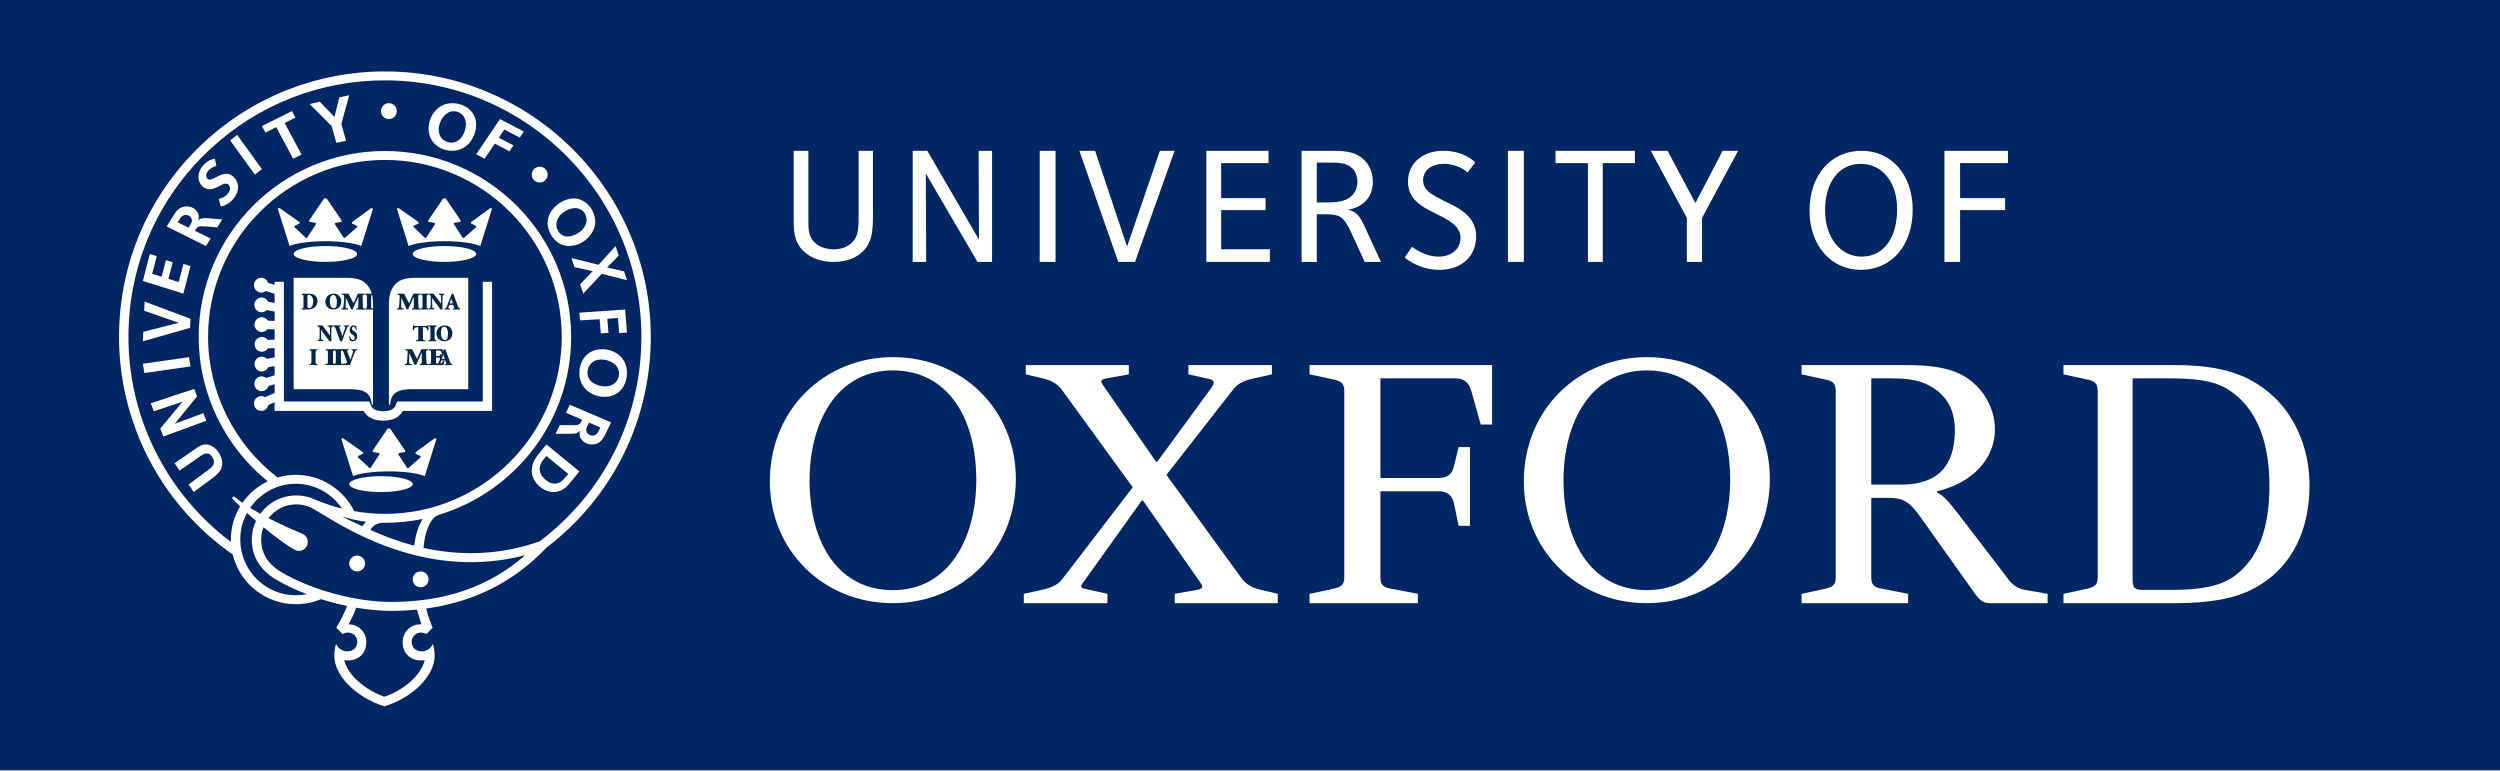 <?xml version="1.0" encoding="UTF-8"?>
<svg width="240px" height="74px" viewBox="0 0 240 74" version="1.1" xmlns="http://www.w3.org/2000/svg" xmlns:xlink="http://www.w3.org/1999/xlink">
    <rect x="0" y="0" width="240" height="74" fill="#808080" stroke="none"/>
    <!-- Generator: Sketch 50.2 (55047) - http://www.bohemiancoding.com/sketch -->
    <title>oxford-university-logo</title>
    <desc>Created with Sketch.</desc>
    <defs></defs>
    <g id="oxford-university-logo" stroke="none" stroke-width="1" fill="none" fill-rule="evenodd">
        <g id="Group">
            <polygon id="Fill-1" fill="#012664" points="0 73.905 240 73.905 240 0 0 0"></polygon>
            <path d="M82.865,24.107 C82.284,24.688 81.374,25.143 80.007,25.143 C78.892,25.143 77.823,24.798 77.102,24.076 C76.159,23.135 76.191,21.943 76.191,20.908 L76.191,14.476 L77.605,14.476 L77.605,21.064 C77.605,21.865 77.572,22.649 78.201,23.276 C78.625,23.7 79.285,23.935 80.054,23.935 C80.824,23.935 81.405,23.668 81.782,23.292 C82.489,22.586 82.426,21.786 82.426,20.014 L82.426,14.476 L83.809,14.476 L83.809,19.794 C83.809,21.739 83.871,23.104 82.865,24.107" id="Fill-2" fill="#FFFFFE"></path>
            <polyline id="Fill-3" fill="#FFFFFE" points="93.837 25.143 88.879 16.651 88.911 25.143 87.619 25.143 87.619 14.476 89.02 14.476 93.98 23 93.948 14.476 95.238 14.476 95.238 25.143 93.837 25.143"></polyline>
            <polygon id="Fill-4" fill="#FFFFFE" points="99.81 25.143 101.333 25.143 101.333 14.476 99.81 14.476"></polygon>
            <polyline id="Fill-5" fill="#FFFFFE" points="108.962 25.143 107.354 25.143 103.619 14.476 105.129 14.476 108.198 23.671 111.349 14.476 112.762 14.476 108.962 25.143"></polyline>
            <polyline id="Fill-6" fill="#FFFFFE" points="115.81 25.143 115.81 14.476 121.776 14.476 121.776 15.659 117.232 15.659 117.232 19.018 121.501 19.018 121.501 20.169 117.232 20.169 117.232 23.927 121.905 23.927 121.905 25.143 115.81 25.143"></polyline>
            <path d="M129.832,16.171 C129.235,15.595 128.455,15.612 127.559,15.612 L126.413,15.612 L126.413,19.434 L126.929,19.434 C127.989,19.434 129.069,19.466 129.766,18.794 C130.115,18.458 130.314,17.963 130.314,17.451 C130.314,16.874 130.081,16.411 129.832,16.171 Z M131.011,25.143 L129.733,22.36 C128.969,20.713 128.603,20.569 127.11,20.569 L126.413,20.569 L126.413,25.143 L124.952,25.143 L124.952,14.476 L127.408,14.476 C128.886,14.476 130.032,14.46 130.928,15.324 C131.475,15.851 131.791,16.555 131.791,17.451 C131.791,18.186 131.575,18.81 131.11,19.29 C130.712,19.705 130.064,20.057 129.335,20.137 C129.7,20.153 130.064,20.361 130.281,20.569 C130.613,20.889 130.845,21.401 131.143,22.056 L132.571,25.143 L131.011,25.143 Z" id="Fill-7" fill="#FFFFFE"></path>
            <path d="M138.173,25.905 C136.264,25.905 134.986,24.851 134.857,24.719 L135.552,23.698 C135.746,23.83 136.797,24.637 138.108,24.637 C139.434,24.637 140.21,23.83 140.21,22.825 C140.21,21.623 138.89,21.03 137.725,20.454 C136.35,19.779 135.165,19.054 135.165,17.44 C135.165,15.695 136.555,14.476 138.544,14.476 C140.534,14.476 141.521,15.481 141.618,15.596 L140.889,16.551 C140.76,16.436 139.903,15.728 138.641,15.728 C137.461,15.728 136.62,16.321 136.62,17.309 C136.62,18.346 137.574,18.73 138.641,19.291 C139.596,19.784 141.714,20.536 141.714,22.693 C141.714,24.505 140.404,25.905 138.173,25.905" id="Fill-8" fill="#FFFFFE"></path>
            <polygon id="Fill-9" fill="#FFFFFE" points="144.762 25.143 146.286 25.143 146.286 14.476 144.762 14.476"></polygon>
            <polyline id="Fill-10" fill="#FFFFFE" points="153.864 15.659 153.864 25.143 152.439 25.143 152.439 15.659 149.333 15.659 149.333 14.476 156.952 14.476 156.952 15.659 153.864 15.659"></polyline>
            <polyline id="Fill-11" fill="#FFFFFE" points="163.396 20.921 163.396 25.143 161.937 25.143 161.937 20.921 158.476 14.476 160.089 14.476 162.757 19.495 165.374 14.476 166.857 14.476 163.396 20.921"></polyline>
            <path d="M178.617,15.73 C176.555,15.73 175.208,17.494 175.208,20.182 C175.208,22.854 176.718,24.635 178.699,24.635 C180.955,24.635 182.125,22.672 182.125,20.083 C182.125,17.461 180.679,15.73 178.617,15.73 Z M178.633,25.905 C175.776,25.905 173.714,23.546 173.714,20.215 C173.714,16.818 175.76,14.476 178.716,14.476 C181.605,14.476 183.619,16.818 183.619,20.133 C183.619,23.563 181.589,25.905 178.633,25.905 Z" id="Fill-12" fill="#FFFFFE"></path>
            <polyline id="Fill-13" fill="#FFFFFE" points="188.169 15.659 188.169 19.018 192.492 19.018 192.492 20.169 188.169 20.169 188.169 25.143 186.667 25.143 186.667 14.476 192.762 14.476 192.762 15.659 188.169 15.659"></polyline>
            <path d="M93.722,46.094 C93.722,39.808 90.783,35.56 85.714,35.56 C80.218,35.56 77.72,40.7 77.72,46.094 C77.72,52.383 80.657,56.653 85.714,56.653 C91.219,56.653 93.722,51.501 93.722,46.094 Z M97.524,45.967 C97.524,52.89 92.277,57.905 85.714,57.905 C79.033,57.905 73.905,52.826 73.905,46.222 C73.905,39.304 79.159,34.286 85.714,34.286 C92.404,34.286 97.524,39.361 97.524,45.967 Z" id="Fill-14" fill="#FFFFFE"></path>
            <path d="M166.096,46.094 C166.096,39.808 163.159,35.56 158.095,35.56 C152.595,35.56 150.098,40.7 150.098,46.094 C150.098,52.383 153.034,56.653 158.095,56.653 C163.593,56.653 166.096,51.501 166.096,46.094 Z M169.905,45.967 C169.905,52.89 164.656,57.905 158.095,57.905 C151.415,57.905 146.286,52.826 146.286,46.222 C146.286,39.304 151.537,34.286 158.095,34.286 C164.779,34.286 169.905,39.361 169.905,45.967 Z" id="Fill-15" fill="#FFFFFE"></path>
            <path d="M184.825,50.282 C183.497,48.371 182.991,47.797 181.349,47.797 L179.643,47.797 L179.643,55.42 C179.643,56.058 179.833,56.371 180.59,56.502 L183.181,57.009 L183.181,57.905 L172.952,57.905 L172.952,57.009 L175.286,56.502 C176.047,56.308 176.23,56.058 176.23,55.42 L176.23,37.532 C176.23,36.893 175.984,36.573 175.286,36.447 L172.952,35.936 L172.952,35.048 L182.928,35.048 C185.015,35.048 186.467,35.236 187.667,35.683 C190.127,36.635 191.515,38.993 191.515,41.2 C191.515,43.998 189.435,46.333 185.959,47.161 L185.959,47.29 C186.657,47.605 187.033,48.057 189.498,51.297 L192.656,55.42 C193.096,56.058 193.604,56.502 194.421,56.63 L196.571,57.009 L196.571,57.905 L191.079,57.905 C190.444,57.905 190.127,57.711 189.56,56.943 L184.825,50.282 Z M179.643,46.523 L182.484,46.523 C186.779,46.523 187.667,43.873 187.667,41.266 C187.667,39.313 186.843,37.719 184.825,36.829 C183.747,36.383 182.737,36.321 181.349,36.321 L179.643,36.321 L179.643,46.523 Z" id="Fill-16" fill="#FFFFFE"></path>
            <path d="M140.028,42.919 L141.119,42.919 L141.119,50.477 L140.028,50.477 L139.576,48.305 C139.391,47.482 138.876,47.161 138.102,47.161 L132.521,47.161 L132.521,55.42 C132.521,56.058 132.714,56.371 133.479,56.502 L136.116,57.009 L136.116,57.905 L125.714,57.905 L125.714,57.009 L128.086,56.502 C128.86,56.308 129.053,56.058 129.053,55.42 L129.053,37.532 C129.053,36.893 128.795,36.573 128.086,36.447 L125.714,35.936 L125.714,35.048 L143.238,35.048 L143.238,40.753 L142.15,40.753 L141.248,37.532 C140.991,36.635 140.475,36.321 139.706,36.321 L132.521,36.321 L132.521,45.886 L138.102,45.886 C138.876,45.886 139.391,45.587 139.576,44.765 L140.028,42.919" id="Fill-17" fill="#FFFFFE"></path>
            <path d="M204.73,36.321 L204.73,55.605 C204.73,56.436 204.917,56.63 205.74,56.63 L208.518,56.63 C211.169,56.63 213.127,56.308 214.517,55.292 C216.856,53.573 217.866,50.602 217.866,46.653 C217.866,42.789 216.856,39.12 213.698,37.273 C212.365,36.51 210.665,36.321 208.012,36.321 L204.73,36.321 Z M198.095,57.905 L198.095,57.009 L200.43,56.502 C201.19,56.308 201.38,56.058 201.38,55.42 L201.38,37.532 C201.38,36.893 201.126,36.573 200.43,36.447 L198.095,35.936 L198.095,35.048 L208.771,35.048 C211.675,35.048 213.76,35.424 215.46,36.192 C219.759,38.168 221.714,42.411 221.714,46.588 C221.714,50.662 220.204,54.46 216.348,56.502 C214.581,57.452 212.118,57.905 208.898,57.905 L198.095,57.905 Z" id="Fill-18" fill="#FFFFFE"></path>
            <path d="M106.312,57.009 L106.312,57.905 L98.286,57.905 L98.286,57.009 L100.275,56.566 C101.021,56.371 101.583,56.123 102.022,55.54 L108.742,46.782 L102.022,37.532 C101.583,36.893 101.021,36.573 100.338,36.383 L98.477,35.936 L98.477,35.048 L108.368,35.048 L108.368,35.936 L106.248,36.321 C105.568,36.447 105.631,36.635 106.007,37.145 L110.975,44.321 L111.102,44.321 L116.261,37.273 C116.636,36.764 116.636,36.51 116.074,36.383 L114.087,35.936 L114.087,35.048 L122.105,35.048 L122.105,35.936 L120.119,36.383 C119.37,36.573 118.808,36.829 118.375,37.401 L111.977,45.587 L119.121,55.42 C119.558,56.058 120.119,56.371 120.806,56.566 L122.667,57.009 L122.667,57.905 L112.775,57.905 L112.775,57.009 L114.898,56.63 C115.574,56.502 115.51,56.308 115.146,55.798 L109.727,48.057 L109.605,48.057 L104.071,55.798 C103.695,56.308 103.635,56.436 104.319,56.566 L106.312,57.009" id="Fill-19" fill="#FFFFFE"></path>
            <path d="M35.809,29.135 C35.809,28.183 35.504,27.417 34.845,27.007 C34.432,26.751 33.872,26.667 33.183,26.667 L28.19,26.667 L28.19,37.365 L33.626,37.365 C34.885,37.365 35.624,37.665 35.689,38.857 L35.81,38.857 L35.809,29.135" id="Fill-20" fill="#FFFFFE"></path>
            <path d="M37.334,29.135 C37.334,28.183 37.637,27.417 38.293,27.007 C38.704,26.751 39.262,26.667 39.947,26.667 L44.952,26.667 L44.952,37.365 L39.506,37.365 C38.254,37.365 37.517,37.665 37.453,38.857 L37.333,38.857 L37.334,29.135" id="Fill-21" fill="#FFFFFE"></path>
            <path d="M46.345,27.053 C46.345,27.053 46.345,37.702 46.345,38.542 C45.548,38.542 38.134,38.542 38.134,38.542 L38.021,38.826 C37.888,39.162 37.646,39.473 36.791,39.473 C35.937,39.473 35.696,39.162 35.562,38.826 L35.45,38.542 C35.45,38.542 28.053,38.542 27.255,38.542 C27.255,37.702 27.255,27.053 27.255,27.053 L26.363,27.053 L26.363,27.35 L25.737,27.155 C25.645,26.872 25.387,26.667 25.079,26.667 C24.694,26.667 24.381,26.984 24.381,27.376 C24.381,27.768 24.694,28.086 25.079,28.086 C25.238,28.086 25.384,28.029 25.502,27.936 L26.363,28.205 L26.363,29.082 L25.744,28.969 C25.637,28.739 25.415,28.574 25.149,28.561 C24.765,28.542 24.437,28.844 24.419,29.235 C24.4,29.627 24.698,29.96 25.082,29.978 C25.284,29.988 25.469,29.908 25.603,29.773 L26.363,29.912 L26.363,30.809 L25.713,30.78 C25.589,30.584 25.374,30.453 25.127,30.453 C24.743,30.453 24.43,30.771 24.43,31.162 C24.43,31.554 24.743,31.872 25.127,31.872 C25.351,31.872 25.548,31.763 25.676,31.596 L26.363,31.627 L26.363,32.602 L25.691,32.627 C25.564,32.458 25.365,32.347 25.14,32.347 C24.756,32.347 24.442,32.664 24.442,33.056 C24.442,33.447 24.756,33.765 25.14,33.765 C25.384,33.765 25.598,33.637 25.723,33.444 L26.363,33.42 L26.363,34.318 L25.621,34.448 C25.495,34.319 25.32,34.24 25.127,34.24 C24.743,34.24 24.43,34.557 24.43,34.949 C24.43,35.341 24.743,35.658 25.127,35.658 C25.405,35.658 25.642,35.493 25.755,35.254 L26.363,35.148 L26.363,36.027 L25.539,36.283 C25.421,36.19 25.276,36.133 25.115,36.133 C24.731,36.133 24.418,36.45 24.418,36.842 C24.418,37.235 24.731,37.552 25.115,37.552 C25.423,37.552 25.682,37.348 25.774,37.065 L26.363,36.881 L26.363,37.727 L25.443,38.131 C25.329,38.06 25.194,38.021 25.051,38.027 C24.667,38.042 24.366,38.373 24.382,38.764 C24.397,39.156 24.723,39.461 25.106,39.445 C25.431,39.432 25.694,39.193 25.758,38.883 L26.363,38.617 L26.363,39.451 C26.363,39.451 34.43,39.451 34.9,39.451 C35.261,40.063 35.873,40.381 36.791,40.381 C37.71,40.381 38.321,40.063 38.684,39.451 C39.153,39.451 47.238,39.451 47.238,39.451 L47.238,27.053 L46.345,27.053" id="Fill-22" fill="#FFFFFE"></path>
            <path d="M31.239,23.619 C29.555,23.619 28.19,23.96 28.19,24.381 C28.19,24.802 29.555,25.143 31.239,25.143 C32.921,25.143 34.286,24.802 34.286,24.381 C34.286,23.96 32.921,23.619 31.239,23.619" id="Fill-23" fill="#FFFFFE"></path>
            <path d="M35.653,19.966 L33.802,21.316 L33.787,21.453 L34.226,21.658 C34.314,21.703 34.315,21.776 34.27,21.82 L33.107,22.838 L32.997,22.828 L32.174,21.568 C32.117,21.486 32.137,21.405 32.236,21.387 L32.789,21.294 L32.789,21.149 L31.357,19.048 L31.12,19.048 L29.688,21.149 L29.688,21.294 L30.24,21.387 C30.339,21.405 30.36,21.486 30.304,21.568 L29.48,22.828 L29.369,22.838 L28.283,21.82 C28.239,21.776 28.24,21.703 28.326,21.658 L28.767,21.453 L28.751,21.316 L26.823,19.966 L26.667,20.029 L27.799,23.619 C28.373,23.351 29.693,23.162 31.238,23.155 C32.783,23.162 34.103,23.351 34.677,23.619 L35.81,20.029 L35.653,19.966" id="Fill-24" fill="#FFFFFE"></path>
            <path d="M36.572,45.714 C34.888,45.714 33.524,46.055 33.524,46.477 C33.524,46.898 34.888,47.238 36.572,47.238 C38.255,47.238 39.619,46.898 39.619,46.477 C39.619,46.055 38.255,45.714 36.572,45.714" id="Fill-25" fill="#FFFFFE"></path>
            <path d="M41.748,42.061 L39.898,43.411 L39.882,43.548 L40.321,43.753 C40.409,43.798 40.41,43.871 40.365,43.914 L39.203,44.934 L39.092,44.923 L38.268,43.663 C38.212,43.582 38.232,43.5 38.332,43.483 L38.884,43.39 L38.884,43.245 L37.451,41.143 L37.215,41.143 L35.783,43.245 L35.783,43.39 L36.336,43.483 C36.435,43.5 36.456,43.582 36.398,43.663 L35.575,44.923 L35.465,44.934 L34.379,43.914 C34.334,43.871 34.335,43.798 34.422,43.753 L34.863,43.548 L34.845,43.411 L32.918,42.061 L32.762,42.124 L33.894,45.714 C34.468,45.447 35.788,45.257 37.333,45.25 C38.878,45.257 40.198,45.447 40.772,45.714 L41.905,42.124 L41.748,42.061" id="Fill-26" fill="#FFFFFE"></path>
            <path d="M42.667,23.619 C40.984,23.619 39.619,23.96 39.619,24.381 C39.619,24.802 40.984,25.143 42.667,25.143 C44.35,25.143 45.714,24.802 45.714,24.381 C45.714,23.96 44.35,23.619 42.667,23.619" id="Fill-27" fill="#FFFFFE"></path>
            <path d="M47.082,19.966 L45.231,21.316 L45.215,21.453 L45.655,21.658 C45.742,21.703 45.743,21.776 45.699,21.82 L44.536,22.838 L44.426,22.828 L43.602,21.568 C43.545,21.486 43.565,21.405 43.665,21.387 L44.218,21.294 L44.218,21.149 L42.785,19.048 L42.549,19.048 L41.116,21.149 L41.116,21.294 L41.669,21.387 C41.768,21.405 41.789,21.486 41.732,21.568 L40.908,22.828 L40.797,22.838 L39.712,21.806 C39.668,21.762 39.668,21.69 39.754,21.645 L40.196,21.453 L40.179,21.316 L38.251,19.966 L38.095,20.029 L39.227,23.619 C39.801,23.351 41.121,23.162 42.666,23.155 C44.212,23.162 45.532,23.351 46.107,23.619 L47.238,20.029 L47.082,19.966" id="Fill-28" fill="#FFFFFE"></path>
            <path d="M38.095,10.667 C38.095,11.088 37.755,11.429 37.334,11.429 C36.913,11.429 36.571,11.088 36.571,10.667 C36.571,10.246 36.913,9.905 37.334,9.905 C37.755,9.905 38.095,10.246 38.095,10.667" id="Fill-29" fill="#FFFFFE"></path>
            <path d="M52.57,16.801 C52.548,17.223 52.19,17.546 51.77,17.523 C51.349,17.502 51.027,17.143 51.049,16.722 C51.07,16.303 51.429,15.979 51.849,16.001 C52.27,16.022 52.592,16.381 52.57,16.801" id="Fill-30" fill="#FFFFFE"></path>
            <path d="M29.516,29.342 C29.516,29.55 29.566,29.59 29.674,29.59 C29.867,29.59 30.063,29.368 30.063,28.952 C30.063,28.449 29.818,28.308 29.626,28.308 C29.575,28.308 29.546,28.316 29.53,28.325 C29.518,28.329 29.516,28.383 29.516,28.442 L29.516,29.342 Z M29.626,28.19 C29.903,28.19 30.132,28.247 30.282,28.399 C30.388,28.505 30.476,28.678 30.476,28.88 C30.476,29.464 30.051,29.714 29.532,29.714 L28.952,29.714 L28.952,29.624 C29.116,29.609 29.134,29.593 29.134,29.34 L29.134,28.566 C29.134,28.313 29.116,28.296 28.97,28.282 L28.97,28.19 L29.626,28.19 Z" id="Fill-31" fill="#00264A"></path>
            <path d="M31.66,28.896 C31.66,29.302 31.815,29.598 32.037,29.598 C32.233,29.598 32.339,29.411 32.339,29.006 C32.339,28.556 32.176,28.307 31.98,28.307 C31.806,28.307 31.66,28.504 31.66,28.896 Z M32.762,28.935 C32.762,29.414 32.43,29.714 31.994,29.714 C31.536,29.714 31.238,29.385 31.238,28.972 C31.238,28.609 31.483,28.19 32.026,28.19 C32.441,28.19 32.762,28.491 32.762,28.935 Z" id="Fill-32" fill="#00264A"></path>
            <path d="M35.02,28.19 L35.02,28.282 C34.813,28.299 34.802,28.308 34.81,28.554 L34.837,29.34 C34.846,29.6 34.85,29.607 35.048,29.624 L35.048,29.714 L34.192,29.714 L34.192,29.624 C34.396,29.607 34.405,29.6 34.403,29.34 L34.394,28.514 L34.383,28.514 L33.856,29.689 L33.708,29.689 L33.208,28.596 L33.202,28.596 L33.183,29.117 C33.175,29.318 33.178,29.431 33.189,29.503 C33.199,29.59 33.26,29.611 33.437,29.624 L33.437,29.714 L32.762,29.714 L32.762,29.624 C32.893,29.614 32.945,29.59 32.962,29.503 C32.976,29.431 32.992,29.307 33.005,29.093 L33.036,28.62 C33.055,28.325 33.033,28.299 32.817,28.282 L32.817,28.19 L33.459,28.19 L33.938,29.119 L34.356,28.19 L35.02,28.19" id="Fill-33" fill="#00264A"></path>
            <path d="M35.628,29.34 C35.628,29.593 35.646,29.609 35.81,29.624 L35.81,29.714 L35.048,29.714 L35.048,29.624 C35.21,29.609 35.228,29.593 35.228,29.34 L35.228,28.566 C35.228,28.313 35.21,28.296 35.048,28.282 L35.048,28.19 L35.81,28.19 L35.81,28.282 C35.646,28.296 35.628,28.313 35.628,28.566 L35.628,29.34" id="Fill-34" fill="#00264A"></path>
            <path d="M31.807,32.762 L31.621,32.762 L30.822,31.667 L30.818,31.667 L30.818,32.094 C30.818,32.337 30.826,32.465 30.835,32.537 C30.846,32.618 30.904,32.648 31.047,32.655 L31.047,32.746 L30.508,32.746 L30.508,32.655 C30.604,32.65 30.66,32.618 30.671,32.537 C30.679,32.465 30.688,32.337 30.688,32.094 L30.688,31.667 C30.688,31.495 30.683,31.465 30.64,31.4 C30.608,31.352 30.554,31.336 30.476,31.329 L30.476,31.238 L30.954,31.238 L31.674,32.201 L31.678,32.201 L31.678,31.89 C31.678,31.646 31.669,31.519 31.661,31.447 C31.65,31.366 31.592,31.336 31.449,31.329 L31.449,31.238 L32,31.238 L32,31.329 C31.892,31.333 31.836,31.366 31.825,31.447 C31.817,31.519 31.807,31.646 31.807,31.89 L31.807,32.762" id="Fill-35" fill="#00264A"></path>
            <path d="M32.662,32.762 C32.51,32.345 32.303,31.771 32.223,31.553 C32.151,31.354 32.106,31.342 32,31.329 L32,31.238 L32.713,31.238 L32.713,31.329 L32.638,31.338 C32.556,31.347 32.556,31.368 32.581,31.449 C32.62,31.579 32.795,32.036 32.877,32.263 C32.945,32.066 33.086,31.623 33.121,31.514 C33.168,31.372 33.155,31.347 33.055,31.336 L32.989,31.329 L32.989,31.238 L33.524,31.238 L33.524,31.329 C33.397,31.345 33.367,31.357 33.28,31.568 C33.267,31.6 32.998,32.289 32.832,32.762 L32.662,32.762" id="Fill-36" fill="#00264A"></path>
            <path d="M33.597,32.267 C33.632,32.397 33.73,32.646 33.893,32.646 C33.98,32.646 34.047,32.569 34.047,32.424 C34.047,32.291 33.981,32.218 33.88,32.155 L33.855,32.139 C33.719,32.054 33.564,31.937 33.564,31.698 C33.564,31.445 33.7,31.238 33.962,31.238 C34.013,31.238 34.066,31.247 34.115,31.265 C34.153,31.279 34.179,31.288 34.201,31.297 C34.207,31.384 34.22,31.494 34.238,31.646 L34.164,31.662 C34.127,31.514 34.069,31.355 33.938,31.355 C33.853,31.355 33.793,31.442 33.793,31.55 C33.793,31.662 33.858,31.727 33.965,31.792 L34.001,31.814 C34.155,31.909 34.286,32.023 34.286,32.285 C34.286,32.56 34.121,32.762 33.863,32.762 C33.797,32.762 33.728,32.744 33.683,32.724 C33.634,32.702 33.599,32.683 33.579,32.67 C33.566,32.567 33.544,32.446 33.524,32.296 L33.597,32.267" id="Fill-37" fill="#00264A"></path>
            <path d="M30.295,34.672 C30.295,34.926 30.314,34.942 30.476,34.956 L30.476,35.048 L29.714,35.048 L29.714,34.956 C29.876,34.942 29.895,34.926 29.895,34.672 L29.895,33.899 C29.895,33.646 29.876,33.63 29.714,33.615 L29.714,33.524 L30.476,33.524 L30.476,33.615 C30.314,33.63 30.295,33.646 30.295,33.899 L30.295,34.672" id="Fill-38" fill="#00264A"></path>
            <path d="M31.965,34.703 C31.965,34.825 31.971,34.883 32.022,34.905 C32.069,34.924 32.135,34.926 32.223,34.926 C32.315,34.926 32.438,34.919 32.498,34.857 C32.544,34.813 32.592,34.75 32.639,34.626 L32.762,34.642 C32.744,34.731 32.685,34.975 32.658,35.048 L31.238,35.048 L31.238,34.956 C31.456,34.942 31.478,34.926 31.478,34.672 L31.478,33.899 C31.478,33.646 31.456,33.63 31.263,33.615 L31.263,33.524 L32.194,33.524 L32.194,33.615 C31.988,33.63 31.965,33.646 31.965,33.899 L31.965,34.703" id="Fill-39" fill="#00264A"></path>
            <path d="M32.727,34.703 C32.727,34.825 32.734,34.883 32.786,34.905 C32.831,34.924 32.897,34.926 32.985,34.926 C33.077,34.926 33.2,34.919 33.26,34.857 C33.306,34.813 33.354,34.75 33.4,34.626 L33.524,34.642 C33.507,34.731 33.447,34.975 33.42,35.048 L32,35.048 L32,34.956 C32.218,34.942 32.241,34.926 32.241,34.672 L32.241,33.899 C32.241,33.646 32.218,33.63 32.026,33.615 L32.026,33.524 L32.957,33.524 L32.957,33.615 C32.75,33.63 32.727,33.646 32.727,33.899 L32.727,34.703" id="Fill-40" fill="#00264A"></path>
            <path d="M33.425,35.048 C33.272,34.63 33.065,34.057 32.985,33.839 C32.912,33.64 32.868,33.629 32.762,33.614 L32.762,33.524 L33.475,33.524 L33.475,33.614 L33.401,33.623 C33.319,33.633 33.319,33.654 33.343,33.735 C33.383,33.864 33.557,34.322 33.639,34.549 C33.707,34.352 33.849,33.909 33.884,33.8 C33.93,33.658 33.917,33.633 33.817,33.621 L33.751,33.614 L33.751,33.524 L34.286,33.524 L34.286,33.614 C34.159,33.631 34.129,33.642 34.043,33.853 C34.029,33.886 33.76,34.574 33.595,35.048 L33.425,35.048" id="Fill-41" fill="#00264A"></path>
            <path d="M40.354,28.19 L40.354,28.283 C40.146,28.299 40.135,28.308 40.143,28.554 L40.17,29.339 C40.179,29.599 40.184,29.606 40.381,29.623 L40.381,29.714 L39.526,29.714 L39.526,29.623 C39.729,29.606 39.739,29.599 39.736,29.339 L39.727,28.514 L39.717,28.514 L39.189,29.689 L39.041,29.689 L38.541,28.597 L38.535,28.597 L38.516,29.117 C38.508,29.318 38.511,29.43 38.521,29.503 C38.532,29.59 38.592,29.612 38.77,29.623 L38.77,29.714 L38.095,29.714 L38.095,29.623 C38.226,29.613 38.278,29.59 38.294,29.503 C38.308,29.43 38.325,29.306 38.338,29.093 L38.368,28.619 C38.387,28.324 38.365,28.299 38.15,28.283 L38.15,28.19 L38.792,28.19 L39.271,29.119 L39.69,28.19 L40.354,28.19" id="Fill-42" fill="#00264A"></path>
            <path d="M40.962,29.339 C40.962,29.592 40.981,29.609 41.143,29.623 L41.143,29.714 L40.381,29.714 L40.381,29.623 C40.543,29.609 40.562,29.592 40.562,29.339 L40.562,28.565 C40.562,28.313 40.543,28.296 40.381,28.283 L40.381,28.19 L41.143,28.19 L41.143,28.283 C40.981,28.296 40.962,28.313 40.962,28.565 L40.962,29.339" id="Fill-43" fill="#00264A"></path>
            <path d="M42.474,29.714 L42.289,29.714 L41.488,28.62 L41.484,28.62 L41.484,29.046 C41.484,29.29 41.493,29.417 41.501,29.489 C41.513,29.571 41.57,29.601 41.713,29.608 L41.713,29.698 L41.175,29.698 L41.175,29.608 C41.27,29.603 41.326,29.571 41.337,29.489 C41.346,29.417 41.354,29.29 41.354,29.046 L41.354,28.62 C41.354,28.448 41.35,28.418 41.307,28.353 C41.274,28.305 41.22,28.288 41.143,28.282 L41.143,28.19 L41.621,28.19 L42.34,29.153 L42.344,29.153 L42.344,28.842 C42.344,28.599 42.336,28.471 42.327,28.4 C42.316,28.319 42.258,28.288 42.115,28.282 L42.115,28.19 L42.667,28.19 L42.667,28.282 C42.559,28.286 42.502,28.319 42.492,28.4 C42.483,28.471 42.474,28.599 42.474,28.842 L42.474,29.714" id="Fill-44" fill="#00264A"></path>
            <path d="M43.171,29.128 L43.467,29.128 L43.321,28.69 L43.314,28.69 L43.171,29.128 Z M43.464,29.625 L43.534,29.615 C43.619,29.605 43.623,29.581 43.593,29.499 L43.511,29.265 L43.131,29.265 L43.062,29.485 C43.032,29.584 43.032,29.607 43.138,29.618 L43.204,29.625 L43.204,29.714 L42.667,29.714 L42.667,29.625 C42.784,29.609 42.82,29.599 42.896,29.407 L43.358,28.223 L43.517,28.19 L43.674,28.624 C43.774,28.896 43.873,29.167 43.961,29.401 C44.035,29.599 44.077,29.611 44.19,29.625 L44.19,29.714 L43.464,29.714 L43.464,29.625 Z" id="Fill-45" fill="#00264A"></path>
            <path d="M40.602,32.401 C40.602,32.644 40.623,32.66 40.842,32.674 L40.842,32.762 L39.928,32.762 L39.928,32.674 C40.137,32.66 40.158,32.644 40.158,32.401 L40.158,31.412 L40.114,31.412 C39.939,31.412 39.867,31.439 39.825,31.48 C39.795,31.513 39.763,31.572 39.729,31.698 L39.619,31.698 C39.63,31.509 39.646,31.353 39.65,31.238 L39.731,31.238 C39.771,31.29 39.797,31.294 39.867,31.294 L40.91,31.294 C40.979,31.294 40.991,31.281 41.034,31.238 L41.114,31.238 C41.117,31.333 41.13,31.525 41.143,31.692 L41.028,31.698 C40.989,31.563 40.96,31.504 40.921,31.466 C40.877,31.425 40.79,31.412 40.664,31.412 L40.602,31.412 L40.602,32.401" id="Fill-46" fill="#00264A"></path>
            <path d="M41.723,32.387 C41.723,32.64 41.742,32.656 41.905,32.671 L41.905,32.762 L41.143,32.762 L41.143,32.671 C41.304,32.656 41.323,32.64 41.323,32.387 L41.323,31.613 C41.323,31.36 41.304,31.344 41.143,31.33 L41.143,31.238 L41.905,31.238 L41.905,31.33 C41.742,31.344 41.723,31.36 41.723,31.613 L41.723,32.387" id="Fill-47" fill="#00264A"></path>
            <path d="M42.327,31.944 C42.327,32.35 42.481,32.646 42.704,32.646 C42.899,32.646 43.006,32.459 43.006,32.054 C43.006,31.603 42.843,31.355 42.647,31.355 C42.472,31.355 42.327,31.552 42.327,31.944 Z M43.429,31.982 C43.429,32.462 43.097,32.762 42.661,32.762 C42.202,32.762 41.905,32.433 41.905,32.02 C41.905,31.657 42.15,31.238 42.693,31.238 C43.108,31.238 43.429,31.539 43.429,31.982 Z" id="Fill-48" fill="#00264A"></path>
            <path d="M41.116,33.524 L41.116,33.615 C40.909,33.632 40.898,33.641 40.905,33.888 L40.933,34.673 C40.94,34.933 40.946,34.94 41.143,34.957 L41.143,35.048 L40.287,35.048 L40.287,34.957 C40.492,34.94 40.5,34.933 40.497,34.673 L40.49,33.847 L40.479,33.847 L39.951,35.022 L39.804,35.022 L39.304,33.93 L39.298,33.93 L39.279,34.45 C39.27,34.651 39.274,34.764 39.285,34.836 C39.295,34.923 39.354,34.944 39.533,34.957 L39.533,35.048 L38.857,35.048 L38.857,34.957 C38.989,34.946 39.041,34.923 39.058,34.836 C39.071,34.764 39.087,34.639 39.101,34.426 L39.131,33.953 C39.151,33.658 39.128,33.632 38.912,33.615 L38.912,33.524 L39.555,33.524 L40.033,34.452 L40.451,33.524 L41.116,33.524" id="Fill-49" fill="#00264A"></path>
            <path d="M41.38,33.899 C41.38,33.646 41.358,33.63 41.171,33.615 L41.171,33.524 L42.499,33.524 C42.502,33.564 42.516,33.735 42.53,33.911 L42.406,33.918 C42.378,33.803 42.348,33.738 42.302,33.7 C42.259,33.66 42.166,33.646 42.017,33.646 L41.97,33.646 C41.863,33.646 41.858,33.646 41.858,33.728 L41.858,34.18 L41.998,34.18 C42.239,34.18 42.246,34.166 42.275,33.988 L42.399,33.988 L42.399,34.541 L42.275,34.541 C42.246,34.335 42.239,34.321 41.998,34.321 L41.858,34.321 L41.858,34.703 C41.858,34.825 41.863,34.883 41.914,34.904 C41.959,34.923 42.023,34.925 42.11,34.925 C42.221,34.925 42.346,34.911 42.406,34.855 C42.454,34.814 42.502,34.727 42.544,34.614 L42.667,34.63 C42.653,34.745 42.595,34.984 42.569,35.048 L41.143,35.048 L41.143,34.957 C41.358,34.942 41.38,34.925 41.38,34.673 L41.38,33.899" id="Fill-50" fill="#00264A"></path>
            <path d="M42.409,34.461 L42.705,34.461 L42.559,34.023 L42.552,34.023 L42.409,34.461 Z M42.702,34.959 L42.772,34.949 C42.857,34.938 42.862,34.915 42.832,34.832 L42.749,34.598 L42.369,34.598 L42.3,34.819 C42.27,34.917 42.27,34.94 42.376,34.951 L42.444,34.959 L42.444,35.048 L41.905,35.048 L41.905,34.959 C42.022,34.942 42.057,34.933 42.133,34.74 L42.596,33.556 L42.756,33.524 L42.913,33.957 C43.013,34.23 43.111,34.5 43.199,34.734 C43.273,34.933 43.315,34.944 43.429,34.959 L43.429,35.048 L42.702,35.048 L42.702,34.959 Z" id="Fill-51" fill="#00264A"></path>
            <path d="M35.048,54.096 C35.048,54.516 34.706,54.857 34.286,54.857 C33.865,54.857 33.524,54.516 33.524,54.096 C33.524,53.674 33.865,53.333 34.286,53.333 C34.706,53.333 35.048,53.674 35.048,54.096" id="Fill-52" fill="#FFFFFE"></path>
            <path d="M41.143,55.618 C41.143,56.039 40.801,56.381 40.38,56.381 C39.96,56.381 39.619,56.039 39.619,55.618 C39.619,55.198 39.96,54.857 40.38,54.857 C40.801,54.857 41.143,55.198 41.143,55.618" id="Fill-53" fill="#FFFFFE"></path>
            <path d="" id="Fill-54" fill="#FFFFFE"></path>
            <path d="" id="Fill-55" fill="#FFFFFE"></path>
            <path d="" id="Fill-56" fill="#FFFFFE"></path>
            <path d="" id="Fill-57" fill="#FFFFFE"></path>
            <path d="" id="Fill-58" fill="#FFFFFE"></path>
            <path d="" id="Fill-59" fill="#FFFFFE"></path>
            <path d="M19.749,42.667 C19.949,42.668 20.516,42.725 20.997,43.445 C21.194,43.741 21.334,44.091 21.333,44.456 C21.332,45.061 21.053,45.41 20.38,45.91 L18.595,47.238 L18.109,46.509 L20.108,45.022 C20.293,44.885 20.54,44.66 20.54,44.371 C20.54,44.211 20.52,44.082 20.383,43.877 C20.171,43.559 19.949,43.532 19.808,43.531 C19.596,43.531 19.396,43.666 18.966,43.985 L17.234,45.176 L16.762,44.468 L18.601,43.199 C19.087,42.838 19.401,42.665 19.749,42.667" id="Fill-60" fill="#FFFFFE"></path>
            <polyline id="Fill-61" fill="#FFFFFE" points="16.78 40.677 19.515 39.66 19.81 40.387 15.681 41.905 15.388 41.146 17.525 38.566 14.77 39.479 14.476 38.715 18.643 37.333 18.919 38.051 16.78 40.677"></polyline>
            <polyline id="Fill-62" fill="#FFFFFE" points="13.714 34.921 18.142 34.286 18.286 35.175 13.857 35.81 13.714 34.921"></polyline>
            <polyline id="Fill-63" fill="#FFFFFE" points="18.247 31.476 13.714 32.762 13.754 31.855 17.155 30.988 13.845 29.834 13.884 28.952 18.286 30.602 18.247 31.476"></polyline>
            <polyline id="Fill-64" fill="#FFFFFE" points="13.714 26.973 14.384 24.381 15.049 24.589 14.611 26.283 15.515 26.566 15.926 24.975 16.579 25.179 16.167 26.77 17.158 27.081 17.609 25.336 18.286 25.547 17.602 28.19 13.714 26.973"></polyline>
            <path d="M17.696,20.646 C17.477,20.702 17.364,20.856 17.2,21.122 L17.06,21.344 L18.1,21.855 L18.276,21.568 C18.423,21.327 18.455,21.19 18.403,21.023 C18.364,20.895 18.232,20.761 18.104,20.695 C17.951,20.618 17.801,20.619 17.696,20.646 Z M20.864,21.829 L19.592,21.727 C18.99,21.676 18.932,21.808 18.763,22.085 L18.713,22.166 L20.221,22.897 L19.773,23.619 L16,21.738 L16.619,20.749 C16.898,20.294 17.195,19.81 17.95,19.81 C18.424,19.81 19.084,20.172 19.084,20.825 C19.084,20.941 19.053,21.063 19,21.192 C19.17,20.968 19.477,20.936 19.756,20.938 C19.911,20.939 20.063,20.961 20.189,20.97 L21.333,21.062 L20.864,21.829 Z" id="Fill-65" fill="#FFFFFE"></path>
            <polyline id="Fill-66" fill="#FFFFFE" points="22.095 13.479 22.767 12.952 25.143 16.235 24.472 16.762 22.095 13.479"></polyline>
            <polyline id="Fill-67" fill="#FFFFFE" points="27.328 11.805 28.952 14.837 28.143 15.238 26.519 12.207 25.477 12.725 25.143 12.1 28.031 10.667 28.365 11.292 27.328 11.805"></polyline>
            <polyline id="Fill-68" fill="#FFFFFE" points="32.769 11.894 33.223 13.509 32.292 13.714 31.837 12.1 29.714 9.984 30.7 9.765 32.105 11.221 32.577 9.348 33.524 9.143 32.769 11.894"></polyline>
            <polyline id="Fill-69" fill="#FFFFFE" points="47.882 13.217 49.29 13.958 48.907 14.527 47.498 13.786 46.519 15.238 45.714 14.815 47.998 11.429 50.286 12.632 49.896 13.211 48.413 12.431 47.882 13.217"></polyline>
            <polyline id="Fill-70" fill="#FFFFFE" points="55.692 27.287 56.9 26.037 55.146 25.646 54.857 24.778 57.464 25.419 59.098 23.619 59.402 24.528 58.28 25.681 59.909 26.05 60.19 26.9 57.767 26.29 55.993 28.19 55.692 27.287"></polyline>
            <polyline id="Fill-71" fill="#FFFFFE" points="59.326 30.528 58.304 30.597 58.413 31.959 57.675 32 57.566 30.649 55.683 30.756 55.619 30.016 60.015 29.714 60.19 31.931 59.439 31.972 59.326 30.528"></polyline>
            <path d="M51.815,51.968 C47.731,53.408 43.917,53.316 40.656,52.597 C40.76,51.201 41.28,49.652 42.141,49.42 C49.477,47.195 54.831,40.382 54.831,32.342 C54.831,22.502 46.81,14.496 36.952,14.496 C27.093,14.496 19.072,22.502 19.072,32.342 C19.072,37.717 21.534,42.831 25.697,46.205 C24.722,46.674 23.889,47.391 23.276,48.27 C22.983,48.066 22.701,47.855 22.437,47.639 L22.27,47.806 C22.451,48.025 22.72,48.306 23.047,48.622 C22.488,49.551 22.163,50.634 22.163,51.794 C22.163,51.874 22.172,51.951 22.175,52.03 C15.935,47.338 12.269,39.985 12.333,32.142 C12.388,25.32 15.164,18.998 20.151,14.34 C24.779,10.017 30.817,7.664 37.152,7.716 C50.727,7.825 61.682,18.963 61.572,32.543 C61.51,40.254 57.955,47.313 51.815,51.968 Z M37.537,57.787 C34.139,57.787 29.896,56.631 26.981,54.911 C26.11,54.397 25.072,53.443 25.072,51.812 C25.072,51.389 25.153,50.984 25.295,50.61 C26.396,51.517 27.525,52.359 28.238,52.75 C28.405,52.842 28.502,52.887 28.697,52.887 C29.166,52.887 29.546,52.506 29.546,52.036 C29.546,51.677 29.35,51.385 29.028,51.245 C28.417,50.977 27.15,50.452 25.776,49.746 C26.394,48.94 27.358,48.419 28.446,48.419 C28.945,48.419 29.426,48.527 29.876,48.738 L30.804,49.28 C33.754,51.082 41.293,55.687 50.43,53.295 C46.979,56.31 42.746,57.787 37.537,57.787 Z M40.357,59.937 C39.379,59.937 38.652,60.7 38.652,61.643 C38.652,62.742 39.422,63.404 40.413,63.404 C40.536,63.404 40.657,63.39 40.773,63.366 C40.477,64.737 38.857,66.221 36.906,66.885 C34.988,66.221 33.341,64.737 33.046,63.366 C33.162,63.39 33.283,63.404 33.406,63.404 C34.397,63.404 35.166,62.742 35.166,61.643 C35.166,60.7 34.44,59.937 33.461,59.937 C33.708,59.484 33.988,58.924 34.195,58.338 C35.347,58.536 36.481,58.644 37.537,58.644 C38.39,58.644 39.218,58.6 40.028,58.52 C40.137,58.937 40.4,59.736 40.469,59.945 C40.434,59.94 40.398,59.937 40.357,59.937 Z M28.399,46.441 C30.185,46.441 31.858,47.358 32.839,48.827 C31.976,48.613 31.13,48.331 30.304,47.979 L30.302,47.984 L30.277,47.97 C29.702,47.698 29.085,47.561 28.446,47.561 C27.023,47.561 25.764,48.257 24.986,49.323 C24.661,49.142 24.336,48.952 24.016,48.753 C24.979,47.358 26.584,46.441 28.399,46.441 Z M35.145,50.099 C35.005,50.223 34.887,50.362 34.792,50.513 C34.247,50.281 33.196,49.79 32.855,49.585 C33.394,49.759 34.599,50.045 35.145,50.099 Z M40.575,49.82 C40.135,50.529 39.865,51.451 39.772,52.385 C38.218,51.977 36.804,51.439 35.564,50.877 C35.736,50.518 36.138,50.186 36.824,50.186 C36.867,50.186 36.909,50.189 36.952,50.189 C38.193,50.189 39.404,50.061 40.575,49.82 Z M36.952,49.331 C35.955,49.331 34.972,49.241 34.006,49.071 C32.965,46.951 30.77,45.583 28.399,45.583 C27.792,45.583 27.206,45.674 26.649,45.836 C22.466,42.631 19.975,37.622 19.975,32.342 C19.975,22.975 27.591,15.354 36.952,15.354 C46.313,15.354 53.928,22.975 53.928,32.342 C53.928,41.71 46.313,49.331 36.952,49.331 Z M28.399,57.146 C25.459,57.146 23.067,54.745 23.067,51.794 C23.067,50.871 23.3,50.002 23.711,49.244 C23.984,49.492 24.276,49.749 24.578,50.009 C24.318,50.557 24.169,51.167 24.169,51.812 C24.169,53.415 24.976,54.738 26.504,55.639 C27.39,56.162 28.395,56.633 29.461,57.041 C29.114,57.111 28.759,57.146 28.399,57.146 Z M62.475,32.549 C62.59,18.497 51.233,6.972 37.159,6.858 C30.583,6.805 24.318,9.245 19.518,13.729 C14.359,18.548 11.486,25.084 11.429,32.136 C11.361,40.543 15.439,48.413 22.34,53.234 C22.995,55.966 25.46,58.003 28.399,58.003 C29.24,58.003 30.055,57.839 30.824,57.517 C31.642,57.776 32.481,57.996 33.318,58.171 C33.047,58.919 32.661,59.624 32.285,60.262 L32.897,60.873 C33.042,60.776 33.214,60.728 33.386,60.727 C33.853,60.727 34.301,61.047 34.297,61.624 C34.297,62.093 33.981,62.533 33.324,62.532 C32.967,62.532 32.506,62.344 32.257,61.81 C32.257,61.81 32.092,62.33 32.092,62.956 C32.092,64.85 34.15,66.936 36.906,67.81 C39.676,66.943 41.727,64.85 41.727,62.956 C41.727,62.33 41.561,61.81 41.561,61.81 C41.313,62.344 40.851,62.532 40.494,62.532 C39.838,62.533 39.521,62.093 39.521,61.624 C39.518,61.047 39.965,60.727 40.432,60.727 C40.604,60.728 40.776,60.776 40.922,60.873 L41.483,60.315 L41.498,60.306 L41.521,60.277 C41.524,60.279 41.527,60.279 41.529,60.282 L41.53,60.266 L41.533,60.262 L41.531,60.257 L41.531,60.256 C41.255,59.596 41.054,58.993 40.913,58.419 C45.482,57.793 49.339,55.852 52.41,52.624 L52.405,52.618 C58.742,47.799 62.41,40.509 62.475,32.549 Z" id="Fill-72" fill="#FFFFFE"></path>
            <path d="M22.857,17.971 C22.857,18.338 22.71,18.726 22.415,19.076 C21.848,19.75 21.244,19.811 21.182,19.809 L21.01,19.099 C21.105,19.071 21.549,18.973 21.864,18.598 C22.006,18.429 22.08,18.248 22.08,18.089 C22.08,17.92 21.977,17.626 21.656,17.626 C21.314,17.626 20.741,18.166 20.154,18.166 C19.929,18.166 19.678,18.131 19.416,17.871 C19.164,17.62 19.048,17.301 19.048,16.975 C19.048,16.62 19.197,16.246 19.474,15.917 C20.001,15.291 20.58,15.241 20.63,15.238 L20.772,15.936 C20.705,15.949 20.274,16.051 20.007,16.369 C19.87,16.532 19.797,16.709 19.797,16.865 C19.797,17.033 19.895,17.24 20.152,17.244 C20.433,17.248 21.142,16.684 21.719,16.684 C21.986,16.684 22.18,16.736 22.451,17.005 C22.722,17.275 22.857,17.614 22.857,17.971" id="Fill-73" fill="#FFFFFE"></path>
            <path d="M44.73,11.967 C44.73,11.666 44.658,11.352 44.465,11.108 C44.265,10.855 43.936,10.678 43.546,10.678 C42.718,10.678 42.112,11.645 42.112,12.445 C42.112,13.186 42.644,13.691 43.357,13.691 C44.293,13.691 44.73,12.544 44.73,11.967 Z M43.389,14.476 C42.211,14.476 41.143,13.63 41.143,12.358 C41.143,11.223 41.95,9.905 43.416,9.905 C44.61,9.905 45.714,10.7 45.714,11.979 C45.714,12.941 45.025,14.476 43.389,14.476 Z" id="Fill-74" fill="#FFFFFE"></path>
            <path d="M54.479,22.707 C55.247,22.707 56.311,22.023 56.311,21.103 C56.311,20.47 55.833,19.975 55.22,19.975 C54.502,19.975 53.407,20.632 53.407,21.56 C53.407,22.055 53.774,22.707 54.479,22.707 Z M54.635,23.619 C53.304,23.619 52.571,22.3 52.571,21.415 C52.571,20.073 53.974,19.048 55.071,19.048 C56.266,19.048 57.143,20.217 57.143,21.277 C57.143,22.482 55.92,23.619 54.635,23.619 Z" id="Fill-75" fill="#FFFFFE"></path>
            <path d="M58.09,37.099 C58.863,37.099 59.429,36.593 59.429,35.851 C59.429,34.964 58.47,34.513 57.73,34.513 C56.782,34.513 56.397,35.172 56.397,35.793 C56.397,36.763 57.509,37.099 58.09,37.099 Z M55.619,35.808 C55.619,34.656 56.348,33.524 57.795,33.524 C59.013,33.524 60.19,34.327 60.19,35.771 C60.19,36.956 59.481,38.095 58.043,38.095 C56.812,38.095 55.619,37.263 55.619,35.808 Z" id="Fill-76" fill="#FFFFFE"></path>
            <path d="M56.277,41.263 C56.277,41.572 56.559,41.817 56.871,41.817 C57.151,41.817 57.326,41.675 57.49,41.34 L57.627,41.037 L56.545,40.568 L56.365,40.941 C56.305,41.063 56.277,41.171 56.277,41.263 Z M53.739,40.813 L55.04,40.817 C55.657,40.822 55.705,40.683 55.852,40.384 L55.895,40.296 L54.328,39.624 L54.704,38.857 L58.667,40.547 L58.159,41.6 C57.811,42.309 57.514,42.667 56.787,42.667 C56.321,42.667 55.636,42.308 55.641,41.649 C55.643,41.548 55.657,41.44 55.693,41.324 C55.46,41.698 54.873,41.646 54.506,41.646 L53.333,41.641 L53.739,40.813 Z" id="Fill-77" fill="#FFFFFE"></path>
            <path d="M53.222,46.425 C53.652,46.425 53.902,46.295 54.397,45.684 L54.552,45.493 L52.449,43.773 L52.191,44.092 C51.938,44.406 51.806,44.713 51.806,45.01 C51.806,45.404 52,45.752 52.398,46.078 C52.684,46.312 52.948,46.425 53.222,46.425 Z M51.048,45.222 C51.048,44.382 51.434,43.926 51.924,43.319 L52.454,42.667 L55.619,45.255 L54.908,46.133 C54.507,46.628 54.035,47.238 53.126,47.238 C52.61,47.238 52.155,46.997 51.834,46.734 C51.432,46.406 51.048,45.849 51.048,45.222 Z" id="Fill-78" fill="#FFFFFE"></path>
        </g>
    </g>
</svg>